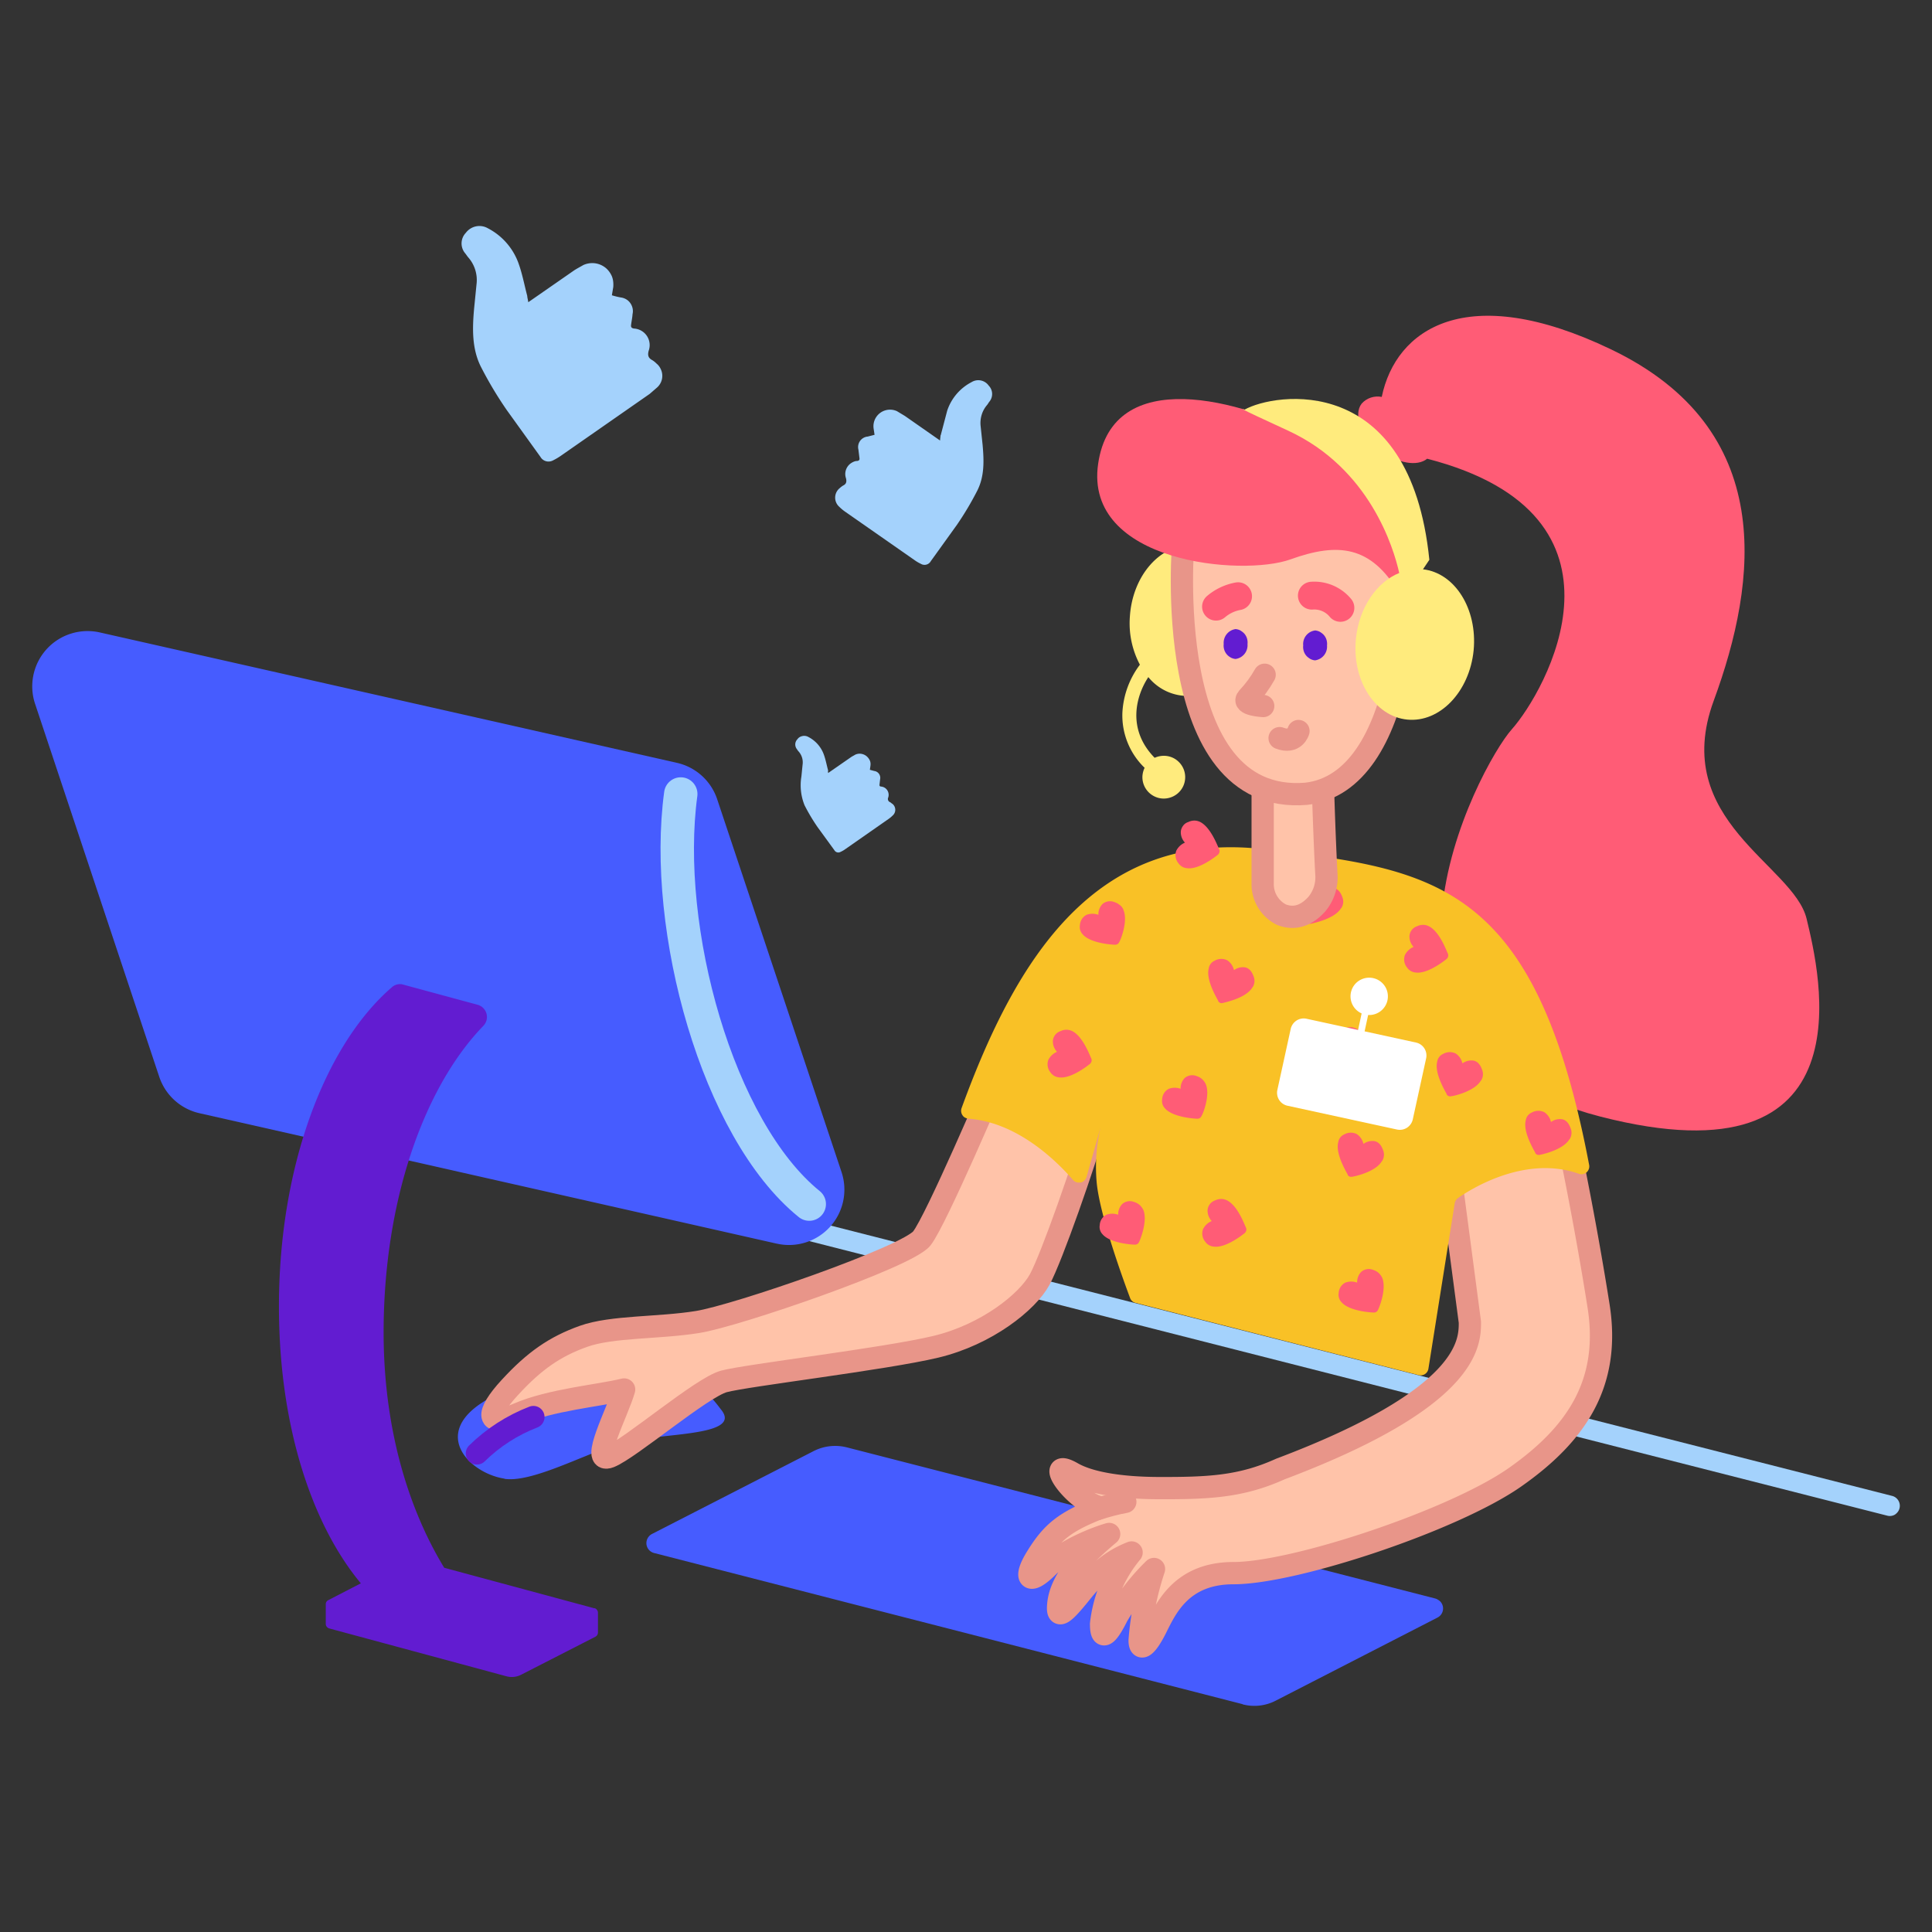 <svg xmlns="http://www.w3.org/2000/svg" xmlns:xlink="http://www.w3.org/1999/xlink" width="106" height="106" fill="none"><rect width="100%" height="100%" fill="#333333" stroke="none"/><style><![CDATA[.B{stroke-width:1.222}.C{stroke:#e89589}.D{stroke-linejoin:round}.E{stroke-linecap:round}.F{fill:#ffc3a9}.G{fill:#ff5c76}.H{fill:#621cd1}.I{stroke-width:1.528}]]></style><path d="M103.676 83.177c-.048-.002-.095-.01-.142-.022L36.768 66.15a.56.56 0 0 1-.2-.093c-.06-.044-.1-.1-.148-.163s-.063-.134-.074-.207a.56.56 0 0 1 .012-.22c.02-.072.05-.14.096-.198s.1-.108.166-.145.135-.06.21-.07.148-.004.22.016l66.768 17.005a.56.56 0 0 1 .412.613.56.56 0 0 1-.185.348c-.1.1-.232.14-.368.14h.001z" fill="#a4d2fc"/><path d="M68.176 93.5l-32.283-8.292a.56.56 0 0 1-.36-.812.58.58 0 0 1 .24-.235l8.865-4.545c.563-.288 1.212-.36 1.825-.205l32.283 8.292c.1.028.212.1.287.175a.56.56 0 0 1-.169.873L70 93.304c-.56.293-1.212.366-1.825.205h0zm-40.5-12.374c-2.278-.346-4.966-3.4 1.436-5.312 4.383-1.317 7.85-1.997 10.43 1.5 1.34 1.587-3.692 1.253-5.7 1.922s-4.708 2.116-6.165 1.9z" fill="#465cff"/><g class="F"><path d="M79.523 64.045l1.123 8.497c0 1.113 0 4.134-10.397 8.056-2.17.982-3.963 1.058-6.75 1.047-1.954-.01-3.692-.27-4.664-.83-1.61-.92.108 1.566 1.566 1.9-2.008.788-2.69 1.34-3.574 2.796-.636 1.047-.4 1.51.67.443.896-.896 2.57-1.566 3.357-1.792-1.34 1.123-2.69 2.462-2.796 3.92-.065.788.335.443 1.23-.67s1.674-1.792 2.797-2.235a7.45 7.45 0 0 0-1.674 3.919c0 1.23.583.184.896-.443a12.21 12.21 0 0 1 2.008-2.569c-.423 1.27-.687 2.585-.788 3.92 0 .56.335.443.896-.67.56-1.123 1.413-3.023 4.254-3.023 3.357 0 12.082-2.904 15.44-5.258s5.258-5.15 4.59-9.393-1.458-8.054-1.458-8.054-4.104-3.53-6.728.443z" class="B C D"/><path d="M60.197 82.8c.506-.166 1.022-.303 1.544-.4z"/></g><g class="B C D"><path d="M60.197 82.8c.506-.166 1.022-.303 1.544-.4" class="E"/><path d="M60.175 61.475c-.67 2.354-2.462 7.493-3.13 8.724s-2.904 3.023-5.7 3.693-10.397 1.565-11.628 1.9-5.15 3.692-6.262 4.134c-1.123.443.442-2.462.788-3.692-1.34.335-4.028.56-5.82 1.34-1.792.788-1.792 0-.443-1.458 1.34-1.457 2.462-2.235 4.028-2.796s4.134-.443 6.262-.788c2.127-.335 11.52-3.574 12.308-4.588.788-1.004 4.028-8.616 4.028-8.616s4.22-.755 5.57 2.15z" class="F"/></g><path d="M99.12 50.408c-.713-2.96-7.515-5.388-5.096-11.963s3.498-14.91-5.647-19.283c-7.925-3.8-11.8-1.1-12.567 2.615-.2-.04-.406-.026-.6.038s-.366.178-.502.33c-.475.615-.022 1.75 1.004 2.548.95.734 2.052.92 2.59.475 12.07 3.11 6.446 12.826 4.643 14.846s-10.03 17.426 4.86 21.248c14.9 3.83 12.028-7.895 11.315-10.853z" class="G"/><path d="M53.146 61.378c-.067-.005-.132-.025-.2-.06s-.107-.08-.144-.138-.06-.12-.067-.188 0-.135.023-.198c3.012-8.26 7.363-15.288 16.616-14.198 9.307 1.1 14.868 1.77 17.815 17.318.014.074.01.15-.016.222s-.067.135-.124.184-.126.083-.2.097-.15.008-.22-.017c-2.948-1.047-5.94.842-6.63 1.328-.095.066-.16.167-.184.28L78.37 75.1a.43.43 0 0 1-.189.289.43.43 0 0 1-.341.057l-15.536-3.963a.42.42 0 0 1-.186-.096c-.053-.047-.093-.107-.117-.174-.335-.896-1.63-4.427-1.825-6.273-.128-1.323.023-2.66.442-3.92l-1.004 3.552c-.022.075-.063.143-.12.197s-.128.1-.204.107-.156.012-.23-.013a.43.43 0 0 1-.191-.129c-.93-1.068-3.055-3.152-5.722-3.357z" fill="#f9c126"/><path d="M62.713 66.356a.78.78 0 0 0-.464-.4.64.64 0 0 0-.671.097.79.79 0 0 0-.175.274c-.04.104-.057.2-.052.32a.95.95 0 0 0-.648 0 .67.67 0 0 0-.26.236c-.064.1-.1.216-.106.336a.58.58 0 0 0 .151.497c.42.497 1.63.572 1.76.572h.022c.05.002.097-.012.138-.04a.24.24 0 0 0 .09-.112c.045-.076.5-1.178.218-1.782zM75.83 63.7a.65.65 0 0 0 .099-.29.64.64 0 0 0-.045-.303c-.12-.346-.303-.464-.464-.497a.83.83 0 0 0-.615.151.87.87 0 0 0-.367-.54c-.108-.053-.228-.08-.348-.076a.74.74 0 0 0-.343.097c-.085.037-.16.095-.216.17a.55.55 0 0 0-.107.253c-.173.636.464 1.663.518 1.78v.022c.027.038.065.068.1.085a.26.26 0 0 0 .138.012c.153-.02 1.308-.27 1.642-.864zm-8.56 2.137a.7.7 0 0 0-.3-.054.72.72 0 0 0-.295.076.61.61 0 0 0-.421.54.83.83 0 0 0 .227.594c-.206.087-.374.243-.475.442a.7.7 0 0 0-.033.36.71.71 0 0 0 .152.33c.052.077.12.14.202.187s.17.075.263.083c.648.097 1.587-.648 1.706-.745a.27.27 0 0 0 .076-.27c-.087-.162-.464-1.272-1.1-1.544zm-8.488-9.285a.7.7 0 0 0-.3-.054c-.103.004-.203.03-.295.075a.61.61 0 0 0-.421.54.83.83 0 0 0 .227.594c-.206.087-.374.244-.475.443a.69.69 0 0 0-.033.36.71.71 0 0 0 .152.33c.053.076.122.14.202.187s.17.075.263.083c.648.097 1.587-.648 1.706-.745.036-.034.063-.077.076-.124a.27.27 0 0 0 0-.146c-.087-.173-.486-1.285-1.1-1.544zm19.564-5.755a.7.7 0 0 0-.3-.054c-.103.004-.203.03-.295.075a.61.61 0 0 0-.421.54.83.83 0 0 0 .227.594.95.95 0 0 0-.475.443.71.71 0 0 0-.033.362.7.7 0 0 0 .152.33c.053.077.12.14.202.187s.17.075.263.083c.648.097 1.587-.648 1.706-.745.036-.034.063-.077.076-.124s.013-.098 0-.146c-.087-.162-.464-1.274-1.1-1.544zm-3.54 6.013a.78.78 0 0 0-.464-.4.64.64 0 0 0-.671.097c-.076.078-.135.172-.174.274a.79.79 0 0 0-.052.32.95.95 0 0 0-.648 0c-.106.054-.196.136-.26.237a.69.69 0 0 0-.106.336.58.58 0 0 0 .151.496c.42.497 1.63.572 1.76.572h.022c.05.002.097-.012.138-.04a.24.24 0 0 0 .09-.112c.045-.076.498-1.166.218-1.782zm6.455 2.473a.65.65 0 0 0 .054-.594c-.12-.346-.302-.464-.464-.497-.217-.033-.438.022-.615.15a.87.87 0 0 0-.367-.54c-.108-.053-.228-.08-.348-.076a.74.74 0 0 0-.343.097c-.085.037-.16.095-.217.17a.54.54 0 0 0-.107.252c-.173.636.464 1.663.518 1.782v.022c.027.038.065.068.1.086a.25.25 0 0 0 .138.012c.152-.01 1.296-.27 1.642-.864zM61.633 49.9c-.046-.095-.1-.18-.2-.248a.8.8 0 0 0-.273-.152.64.64 0 0 0-.669.097c-.076.078-.136.172-.175.274a.79.79 0 0 0-.052.32.95.95 0 0 0-.648 0c-.106.055-.196.136-.26.237a.7.7 0 0 0-.107.336.58.58 0 0 0 .151.496c.42.497 1.63.572 1.76.572h.022c.05.002.097-.012.138-.04a.24.24 0 0 0 .09-.112c.063-.076.507-1.166.216-1.782zm7.093 4.266a.65.65 0 0 0 .054-.594c-.12-.345-.302-.464-.464-.496a.83.83 0 0 0-.615.151.87.87 0 0 0-.367-.54.73.73 0 0 0-.691.022c-.085.037-.16.095-.217.17a.54.54 0 0 0-.107.252c-.173.636.464 1.663.518 1.782v.022c.027.038.065.068.1.086a.25.25 0 0 0 .138.012c.152-.044 1.296-.27 1.642-.864zm-2.926-9.09a.7.7 0 0 0-.3-.054c-.103.004-.203.03-.294.075-.116.038-.218.1-.293.206a.61.61 0 0 0-.128.334.83.83 0 0 0 .228.594c-.206.087-.374.243-.475.442a.7.7 0 0 0 .119.691c.053.077.12.14.202.187s.17.075.262.083c.648.097 1.587-.648 1.706-.745a.27.27 0 0 0 .076-.27c-.088-.162-.476-1.274-1.103-1.544zm.335 14.37a.78.78 0 0 0-.464-.4.64.64 0 0 0-.669.097.79.79 0 0 0-.174.274.81.81 0 0 0-.052.32.95.95 0 0 0-.648 0 .67.67 0 0 0-.26.236c-.064.1-.1.216-.106.336a.58.58 0 0 0 .151.497c.42.495 1.63.572 1.76.572h.022c.05.002.097-.012.138-.04a.24.24 0 0 0 .09-.112c.065-.076.508-1.166.216-1.782zm7.46-9.63a.65.65 0 0 0 .054-.594c-.12-.346-.302-.464-.464-.497a.83.83 0 0 0-.615.151.87.87 0 0 0-.367-.54c-.108-.053-.228-.08-.348-.076a.73.73 0 0 0-.343.097c-.085.037-.16.095-.217.17a.55.55 0 0 0-.107.253c-.173.636.464 1.663.518 1.78v.022c.027.038.065.068.1.085a.26.26 0 0 0 .138.012c.152-.043 1.297-.268 1.642-.864zM75.82 70.08a.78.78 0 0 0-.191-.248c-.08-.07-.173-.12-.273-.152a.64.64 0 0 0-.669.097c-.076.078-.135.172-.174.274a.79.79 0 0 0-.052.32.95.95 0 0 0-.648 0c-.106.054-.196.136-.26.237a.69.69 0 0 0-.106.336.58.58 0 0 0 .151.496c.42.497 1.63.572 1.76.572h.022c.05.002.097-.012.138-.04a.24.24 0 0 0 .09-.112c.045-.076.497-1.155.216-1.78zm10.3-7.58a.65.65 0 0 0 .054-.594c-.12-.345-.302-.464-.464-.497a.83.83 0 0 0-.615.151.87.87 0 0 0-.367-.54c-.108-.053-.228-.08-.348-.075s-.238.037-.343.097a.56.56 0 0 0-.217.168.53.53 0 0 0-.107.253c-.173.636.464 1.663.518 1.78v.022c.027.038.065.068.1.085a.26.26 0 0 0 .138.012c.14-.022 1.297-.27 1.642-.864z" class="G"/><use xlink:href="#B" class="F"/><use xlink:href="#B" class="B C D E"/><path d="M64.97 38.175c1.793.108 3.347-1.652 3.487-3.93s-1.198-4.22-2.98-4.33c-1.792-.108-3.347 1.652-3.487 3.93a4.85 4.85 0 0 0 .551 2.624 4.77 4.77 0 0 0-.961 2.645 3.99 3.99 0 0 0 1.22 3.012 1.23 1.23 0 0 0-.119.443c-.014.232.04.462.158.663s.29.36.5.463.443.14.673.107.445-.13.62-.285.298-.356.356-.58.05-.46-.026-.68-.215-.41-.4-.552-.407-.222-.64-.236c-.197-.01-.392.028-.572.108-1.544-1.577-1.015-3.412-.346-4.427.24.296.538.54.876.717s.708.282 1.09.31z" fill="#ffeb7d"/><path d="M64.926 29.657S63.61 44.21 71.663 43.552c5.55-.626 5.992-11.628 5.118-15.342" class="F"/><path d="M64.926 29.657S63.61 44.21 71.663 43.552c5.55-.626 5.992-11.628 5.118-15.342" stroke-miterlimit="10" class="B C"/><path d="M72.16 34.59c.097.01.2.04.275.088s.16.11.22.187.105.164.13.258.034.192.022.288a.76.76 0 0 1-.659.82c-.097-.01-.2-.04-.275-.088s-.16-.11-.22-.187-.105-.164-.13-.257-.034-.19-.022-.288a.75.75 0 0 1 .659-.821h0z" class="H"/><g class="D E"><path d="M69.385 37.02c-.255.453-.564.873-.92 1.252-.39.4.842.464.842.464" class="B C"/><path d="M73.542 33.35a1.86 1.86 0 0 0-1.566-.669" stroke="#ff5c76" class="I"/><path d="M71.242 40.108s-.194.713-1.036.39" class="B C"/></g><path d="M67.798 34.515c.097.01.2.04.275.088s.16.11.22.187.105.164.13.257.034.192.022.288a.76.76 0 0 1-.659.82c-.097-.01-.2-.04-.275-.088a.74.74 0 0 1-.22-.187c-.06-.076-.105-.164-.13-.257s-.034-.19-.022-.288a.76.76 0 0 1 .659-.821h0z" class="H"/><path d="M67.927 32.712a2.58 2.58 0 0 0-1.209.572" stroke="#ff5c76" class="D E I"/><path d="M76.738 32.507c.367-2.332-.615-6.316-4.632-8.465S61.04 20.004 60.25 25.445s7.915 6.197 10.548 5.247 4.416-.744 5.94 1.814z" class="G"/><path d="M78.066 31.244l.356-.53c-1.047-10.376-8.52-9.156-10.14-8.238 0 0-.853-.335 2.397 1.155 4.47 2.062 5.787 6.435 6.09 7.806-1.23.496-2.202 1.89-2.375 3.606-.227 2.278 1.036 4.265 2.818 4.438s3.412-1.523 3.64-3.8c.215-2.266-1.026-4.253-2.786-4.447z" fill="#ffeb7d"/><path d="M28.983 16.582l2.473-1.717c.172-.12.367-.216.55-.324a1.19 1.19 0 0 1 .605-.1c.207.02.404.098.572.22s.3.3.38.48.1.4.084.607l-.076.453a4.43 4.43 0 0 0 .486.119c.105.013.207.047.298.1s.17.127.23.214a.78.78 0 0 1 .124.29.73.73 0 0 1-.005.315c-.01.183-.054.378-.076.56-.022.13 0 .205.162.227a.91.91 0 0 1 .799 1.22c-.065.247-.022.4.205.518a1.29 1.29 0 0 1 .227.184c.097.08.175.177.23.3a.85.85 0 0 1 .012.722.86.86 0 0 1-.22.297l-.4.346-4.88 3.4a3.3 3.3 0 0 1-.421.247c-.118.064-.256.08-.385.044a.51.51 0 0 1-.306-.238L27.805 22.5a20.8 20.8 0 0 1-1.436-2.408c-.486-.993-.453-2.095-.356-3.174l.13-1.307a1.88 1.88 0 0 0-.453-1.49c-.065-.076-.108-.15-.162-.216a.84.84 0 0 1 .032-1.133.93.93 0 0 1 1.209-.247 3.5 3.5 0 0 1 1.706 1.997c.194.56.302 1.145.453 1.716.001.086.034.182.055.334zm22.63 7.298l.356-1.35a2.74 2.74 0 0 1 1.339-1.566.7.7 0 0 1 .939.194.66.66 0 0 1 .032.885c-.043.054-.076.12-.12.173a1.5 1.5 0 0 0-.3.546 1.55 1.55 0 0 0-.056.62l.108 1.025c.076.853.108 1.706-.283 2.494a16.78 16.78 0 0 1-1.123 1.89l-1.436 1.997c-.025.046-.06.086-.1.118a.39.39 0 0 1-.138.07.4.4 0 0 1-.154.012c-.05-.006-.102-.023-.147-.05-.117-.054-.23-.12-.335-.194l-3.822-2.667a2.38 2.38 0 0 1-.324-.27.67.67 0 0 1 .021-1.024 1.19 1.19 0 0 1 .184-.141c.183-.086.205-.216.162-.4-.036-.104-.048-.215-.034-.324a.72.72 0 0 1 .349-.53c.095-.056.2-.1.3-.096.12-.022.14-.076.12-.184l-.054-.442c-.02-.08-.022-.165-.007-.246a.58.58 0 0 1 .097-.227.57.57 0 0 1 .183-.166c.073-.042.152-.067.235-.074l.378-.097-.054-.357a.91.91 0 0 1 1.284-.939l.432.26 1.933 1.35c.002-.118.023-.193.023-.28zm-6.186 18.538l1.23-.853c.087-.065.184-.108.27-.162.095-.042.2-.06.302-.048a.62.62 0 0 1 .285.11.66.66 0 0 1 .2.24c.05.096.056.2.044.303l-.032.227.238.065c.052.006.102.024.147.05a.38.38 0 0 1 .177.404l-.032.28c-.01.065 0 .108.076.12a.47.47 0 0 1 .198.06c.06.034.112.084.15.142s.063.125.072.194.002.14-.02.206a.19.19 0 0 0 .108.259c.043.022.076.065.12.086a.42.42 0 0 1 .159.321c.001.062-.012.124-.037.18a.42.42 0 0 1-.111.147 1.59 1.59 0 0 1-.205.173l-2.43 1.696a1.42 1.42 0 0 1-.216.12c-.03.017-.06.027-.094.032a.25.25 0 0 1-.251-.129l-.92-1.263c-.264-.383-.503-.783-.713-1.198a2.92 2.92 0 0 1-.173-1.576l.065-.648a.9.9 0 0 0-.03-.392.89.89 0 0 0-.195-.342.63.63 0 0 1-.076-.106.42.42 0 0 1-.1-.285c.003-.105.047-.203.12-.276.07-.1.17-.15.28-.173s.227-.002.325.055a1.76 1.76 0 0 1 .853.993c.097.28.15.572.227.853-.02.02-.01.073.001.137z" fill="#a4d2fc"/><path d="M74.87 56.584l.194-.896c.255.015.507-.067.705-.228s.33-.39.367-.644-.02-.51-.164-.723-.36-.363-.61-.423-.51-.025-.735.098-.394.326-.476.568-.07.507.032.74.29.422.523.526l-.194.907-2.83-.615c-.187-.04-.384-.006-.545.097s-.276.266-.32.453l-.734 3.357c-.04.188-.006.384.097.546s.266.276.453.318l6.014 1.307c.188.04.384.006.545-.097s.276-.266.32-.453l.734-3.357a.73.73 0 0 0-.098-.546c-.103-.162-.266-.276-.453-.318l-2.83-.617z" fill="#fff"/><path d="M42.62 68.234L10.94 61.076a3.03 3.03 0 0 1-2.203-1.997L1.926 38.62c-.17-.5-.203-1.056-.093-1.582s.358-1.014.718-1.413.82-.695 1.333-.858 1.06-.186 1.584-.07l31.678 7.158a3.03 3.03 0 0 1 2.203 1.997l6.824 20.46a3.04 3.04 0 0 1-.632 2.997 3.04 3.04 0 0 1-2.92.924h0z" fill="#465cff"/><path d="M32.61 88.24l-8.238-2.224c-1.997-3.282-3.325-7.71-3.325-12.913 0-7.17 2.19-13.43 5.474-16.822.084-.087.144-.195.174-.313s.028-.24-.005-.358-.096-.223-.182-.308-.194-.146-.31-.177l-4.07-1.102c-.1-.033-.226-.036-.338-.01a.66.66 0 0 0-.298.16C17.82 57.35 15.304 64 15.304 71.678c0 6.466 1.76 11.898 4.492 15.193l-1.782.92c-.043.02-.08.052-.104.092s-.038.087-.037.134h0v1.07c-.001.06.017.116.053.163s.085.08.142.096l9.717 2.624a1.12 1.12 0 0 0 .831-.097l4.05-2.073a.26.26 0 0 0 .141-.238V88.5c.003-.06-.015-.12-.05-.17s-.087-.085-.145-.1h0z" class="H"/><g class="D E"><path d="M37.35 43.563c-1.004 7.396 2.008 18.42 7.05 22.5" stroke="#a4d2fc" stroke-width="1.833"/><path d="M26.165 79.744c.886-.87 1.94-1.55 3.1-1.997" stroke="#621cd1" class="B"/></g><defs ><path id="B" d="M72.58 41.48c-.076.097.108 5 .194 6.5a2.29 2.29 0 0 1-.54 1.641c-.432.475-1.08.896-1.932.56a1.87 1.87 0 0 1-1.025-1.727v-7.05"/></defs></svg>